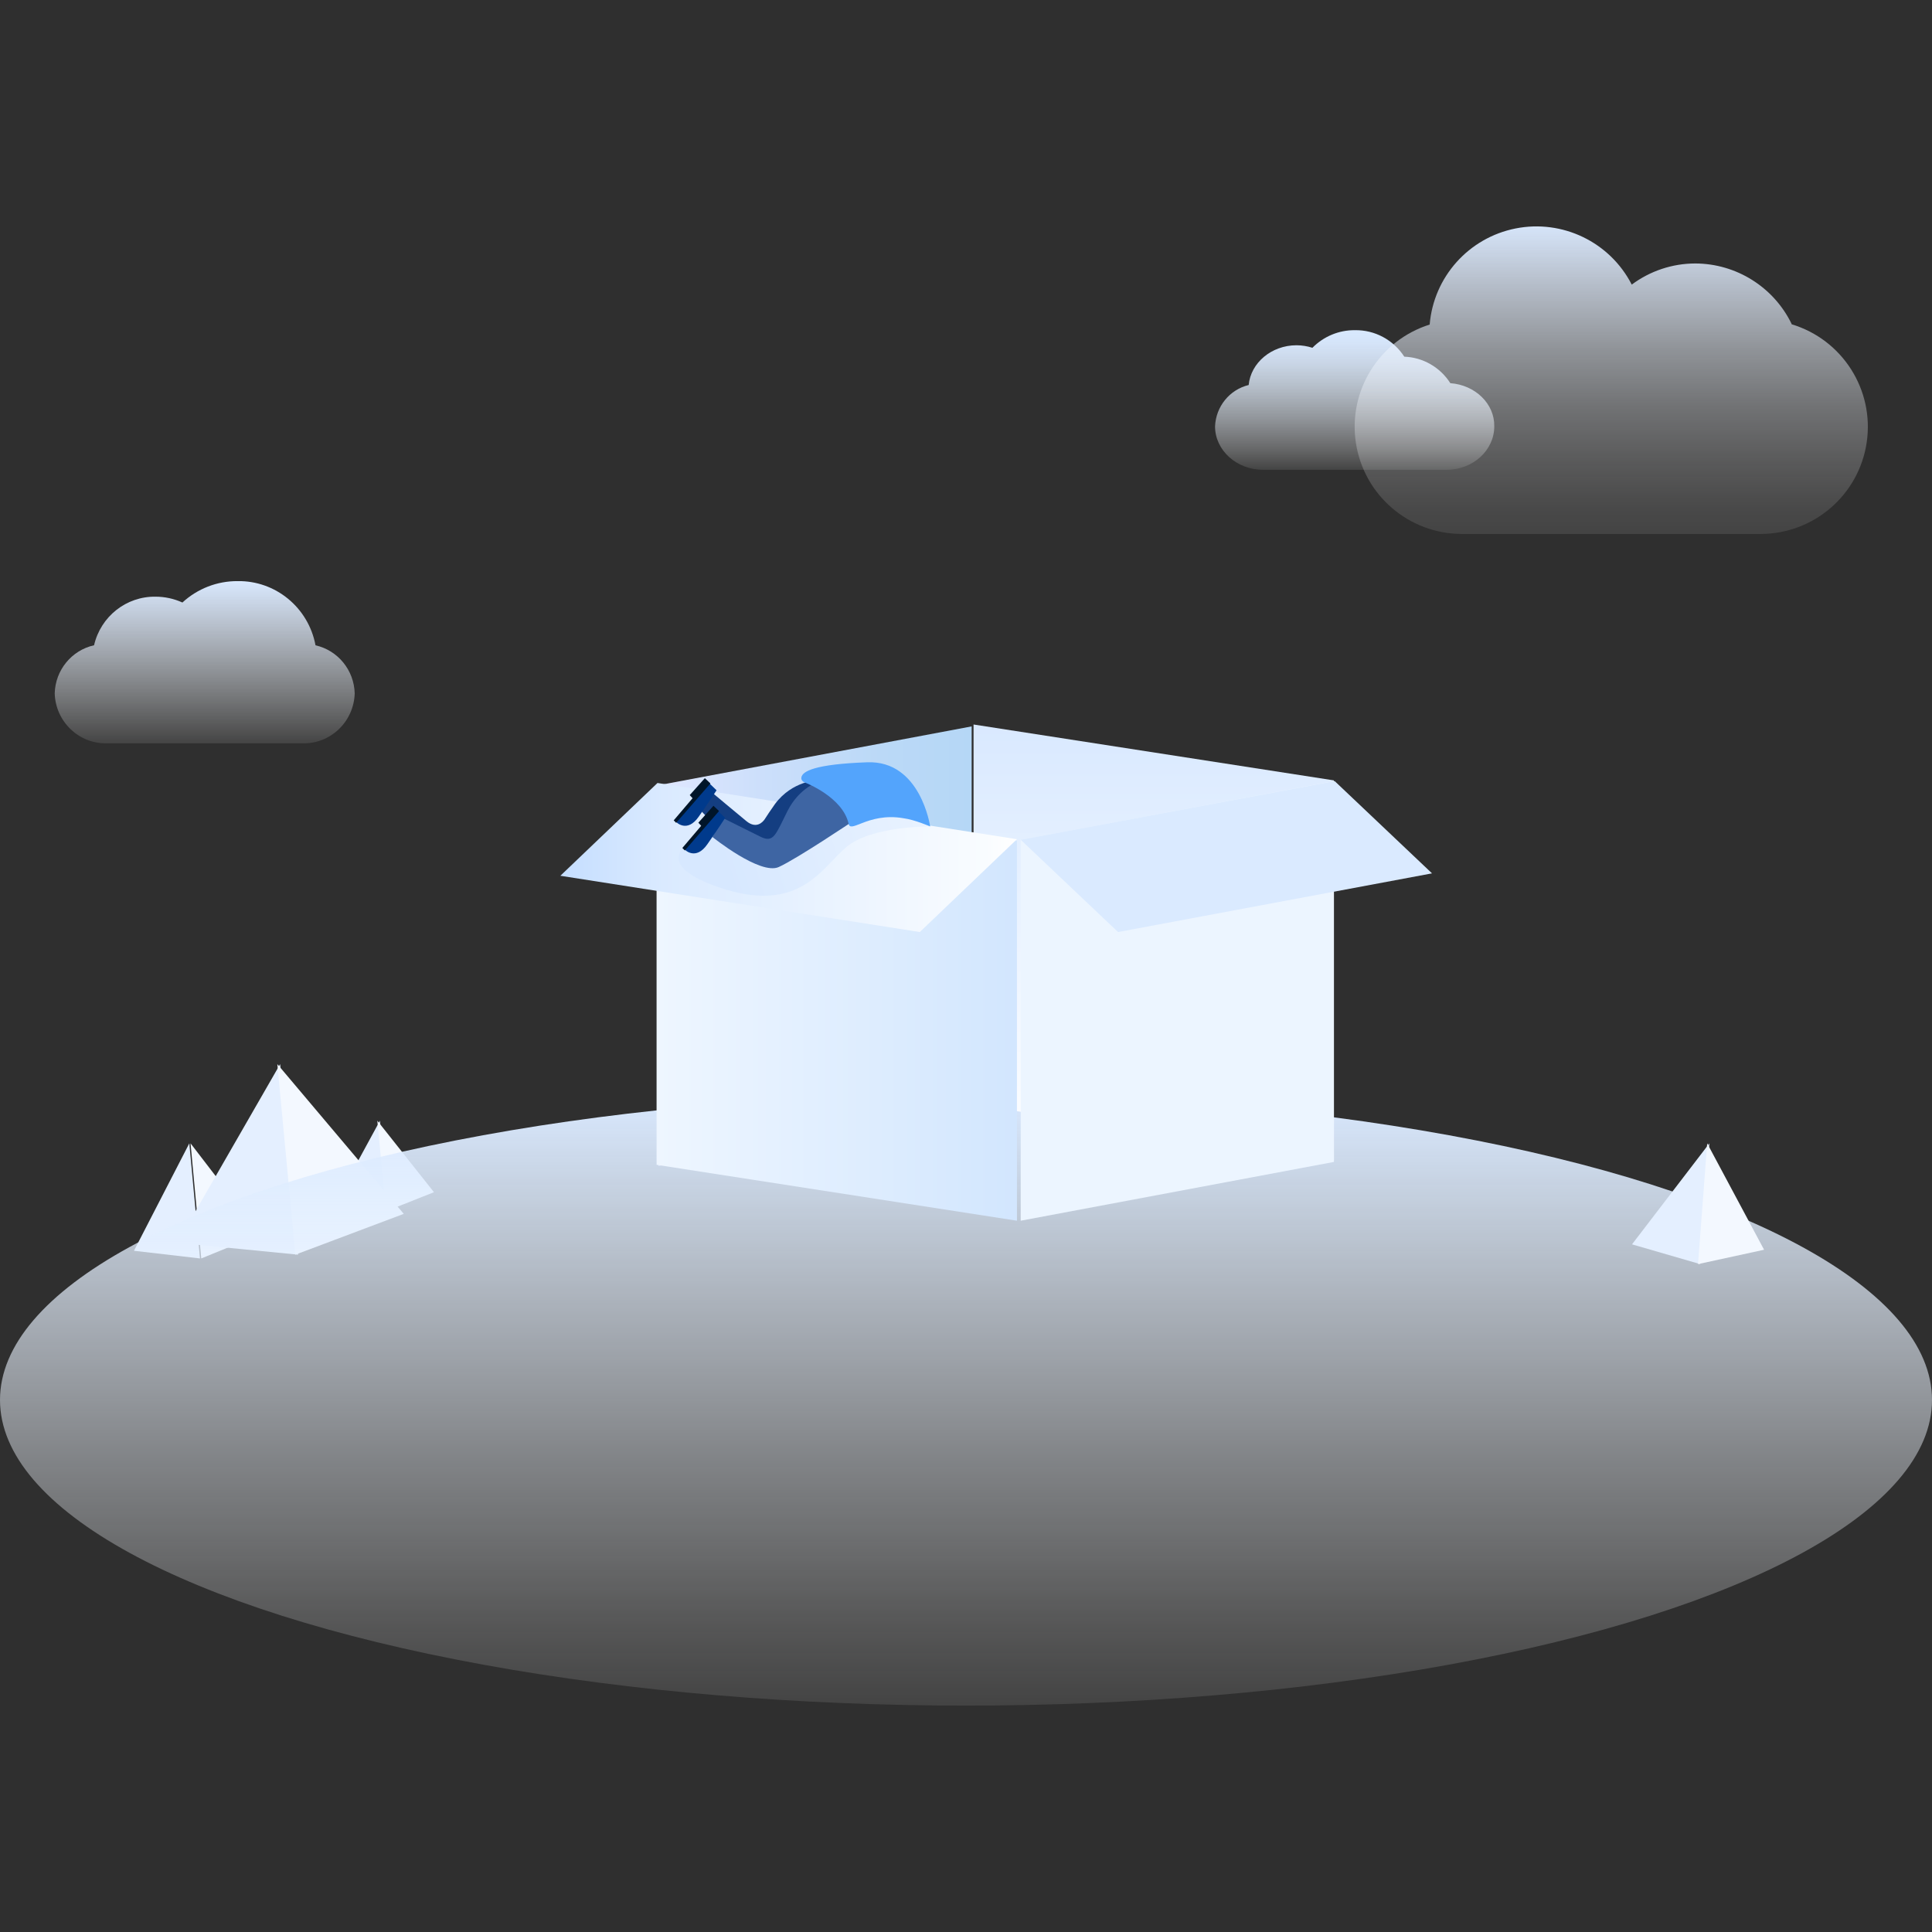 <svg xmlns:xlink="http://www.w3.org/1999/xlink" xmlns="http://www.w3.org/2000/svg" version="1.1" viewBox="0 0 1024 1024" height="1024px" width="1024px">
    <title>暂无相关信息</title>
    <defs>
        <linearGradient id="linearGradient-1" y2="-0.058%" x2="50%" y1="100.122%" x1="50%">
            <stop offset="0%" stop-opacity="0.1" stop-color="#FFFFFF"></stop>
            <stop offset="100%" stop-color="#D9E9FF"></stop>
        </linearGradient>
        <linearGradient id="linearGradient-2" y2="0.006%" x2="50.084%" y1="100%" x1="50.084%">
            <stop offset="0%" stop-opacity="0.1" stop-color="#FFFFFF"></stop>
            <stop offset="14%" stop-opacity="0.27" stop-color="#F8FBFF"></stop>
            <stop offset="37%" stop-opacity="0.52" stop-color="#EDF5FF"></stop>
            <stop offset="58%" stop-opacity="0.73" stop-color="#E4F0FF"></stop>
            <stop offset="76%" stop-opacity="0.88" stop-color="#DEECFF"></stop>
            <stop offset="91%" stop-opacity="0.97" stop-color="#DAEAFF"></stop>
            <stop offset="100%" stop-color="#D9E9FF"></stop>
        </linearGradient>
        <linearGradient id="linearGradient-3" y2="-0.081%" x2="50.005%" y1="99.931%" x1="50.005%">
            <stop offset="0%" stop-opacity="0.1" stop-color="#FFFFFF"></stop>
            <stop offset="9%" stop-opacity="0.13" stop-color="#FEFEFF"></stop>
            <stop offset="23%" stop-opacity="0.21" stop-color="#FBFCFF"></stop>
            <stop offset="40%" stop-opacity="0.33" stop-color="#F5F9FF"></stop>
            <stop offset="59%" stop-opacity="0.51" stop-color="#EEF5FF"></stop>
            <stop offset="79%" stop-opacity="0.74" stop-color="#E4EFFF"></stop>
            <stop offset="100%" stop-color="#D9E9FF"></stop>
        </linearGradient>
        <linearGradient id="linearGradient-4" y2="0%" x2="50%" y1="100%" x1="50%">
            <stop offset="0%" stop-opacity="0.1" stop-color="#FFFFFF"></stop>
            <stop offset="13%" stop-opacity="0.19" stop-color="#FBFDFF"></stop>
            <stop offset="41%" stop-opacity="0.43" stop-color="#F1F7FF"></stop>
            <stop offset="81%" stop-opacity="0.82" stop-color="#E1EEFF"></stop>
            <stop offset="100%" stop-color="#D9E9FF"></stop>
        </linearGradient>
        <linearGradient id="linearGradient-5" y2="0%" x2="50%" y1="100%" x1="50%">
            <stop offset="0%" stop-color="#FFFFFF"></stop>
            <stop offset="100%" stop-color="#D9E9FF"></stop>
        </linearGradient>
        <linearGradient id="linearGradient-6" y2="50.006%" x2="100%" y1="50.006%" x1="0%">
            <stop offset="0%" stop-color="#E0E7FF"></stop>
            <stop offset="33%" stop-color="#CCDFFB"></stop>
            <stop offset="71%" stop-color="#BBD9F7"></stop>
            <stop offset="100%" stop-color="#B5D7F6"></stop>
        </linearGradient>
        <linearGradient id="linearGradient-7" y2="50%" x2="100%" y1="50%" x1="0%">
            <stop offset="0%" stop-color="#EEF6FF"></stop>
            <stop offset="100%" stop-color="#D2E6FE"></stop>
        </linearGradient>
        <linearGradient id="linearGradient-8" y2="-1361.692%" x2="-1298.126%" y1="-1361.692%" x1="-1198.126%">
            <stop offset="0%" stop-color="#ECF5FF"></stop>
            <stop offset="24.839%" stop-color="#F9FCFF"></stop>
            <stop offset="45%" stop-color="#DAEAFF"></stop>
            <stop offset="74.703%" stop-color="#C7DFFF"></stop>
            <stop offset="100%" stop-color="#C0DBFF"></stop>
        </linearGradient>
        <linearGradient id="linearGradient-9" y2="50%" x2="-14.89%" y1="50%" x1="100%">
            <stop offset="0%" stop-color="#FFFFFF"></stop>
            <stop offset="6%" stop-color="#F9FCFF"></stop>
            <stop offset="67.48%" stop-color="#DAEAFF"></stop>
            <stop offset="84.97%" stop-color="#C7DFFF"></stop>
            <stop offset="100%" stop-color="#C0DBFF"></stop>
        </linearGradient>
        <linearGradient id="linearGradient-10" y2="45.885%" x2="106.884%" y1="56.986%" x1="28.697%">
            <stop offset="0%" stop-color="#D7E8FF"></stop>
            <stop offset="100%" stop-color="#EAF3FF"></stop>
        </linearGradient>
        <linearGradient id="linearGradient-11" y2="-4054.706%" x2="-1316.744%" y1="-4054.706%" x1="-1416.744%">
            <stop offset="0%" stop-color="#CBE2FC"></stop>
            <stop offset="4%" stop-color="#FCFDFF"></stop>
            <stop offset="35%" stop-color="#E9F3FF"></stop>
            <stop offset="66%" stop-color="#DEECFF"></stop>
            <stop offset="100%" stop-color="#DAEAFF"></stop>
        </linearGradient>
    </defs>
    <g fill-rule="evenodd" fill="none" stroke-width="1" stroke="none" id="暂无相关信息">
        <rect height="1024" width="1024" y="0" x="0" fill="#2f2f2f"></rect>
        <g fill-rule="nonzero" id="编组">
            <rect height="1024" width="1024" y="0" x="0" opacity="0" fill="#F4F7F9" id="矩形"></rect>
            <polygon points="201.37 594 206 642 177 638.808" fill="#E4EFFF" id="路径"></polygon>
            <polygon points="200 594 230 631.886 204.547 642" fill="#F3F8FF" id="路径"></polygon>
            <polygon points="100.339 606 106 667 71 662.931" fill="#E4EFFF" id="路径"></polygon>
            <polygon points="101 606 138 654.205 106.669 667" fill="#F3F8FF" id="路径"></polygon>
            <polygon points="148.481 564 158 665 94 658.709" fill="#E4EFFF" id="路径"></polygon>
            <polygon points="147 564 214 643.373 156.527 665" fill="#F3F8FF" id="路径"></polygon>
            <path fill="url(#linearGradient-1)" id="路径" d="M167.227,342.027 C163.493,322.015 146.01,307.641 125.849,308.007 C115.062,307.956 104.65,312.004 96.682,319.347 C92.216,317.314 87.375,316.261 82.477,316.257 C66.958,316.01 53.372,326.731 49.858,341.998 C37.931,344.661 29.33,355.182 29,367.513 C29.459,382.519 41.817,394.342 56.679,393.992 L160.321,393.992 C175.189,394.357 187.557,382.526 188,367.513 C187.676,355.214 179.116,344.712 167.227,342.027 L167.227,342.027 Z"></path>
            <path fill="url(#linearGradient-2)" id="路径" d="M768.714,203.096 C763.327,194.655 754.215,189.412 744.306,189.05 C738.536,180.12 728.651,174.817 718.125,175.005 C709.685,174.92 701.567,178.284 695.603,184.34 C692.872,183.456 690.024,183.004 687.157,182.998 C673.898,182.998 662.946,192.305 661.82,204.066 C651.713,206.509 644.435,215.463 644,225.991 C644,238.666 655.458,249 669.337,249 L766.659,249 C780.736,249 791.996,238.666 791.996,225.991 C792.222,213.944 781.805,204.038 768.714,203.096 Z"></path>
            <path fill="url(#linearGradient-3)" id="路径" d="M949.624,171.743 C940.123,152.167 920.287,139.71 898.51,139.643 C886.38,139.669 874.582,143.598 864.863,150.847 C853.299,128.313 828.182,116.167 803.316,121.083 C778.449,126 759.858,146.787 757.756,172.023 C731.007,180.455 714.408,207.114 718.663,234.811 C722.918,262.508 746.754,282.969 774.804,283 L933.053,283 C961.265,283.053 985.246,262.425 989.381,234.546 C993.517,206.667 976.555,179.977 949.54,171.855 L949.624,171.743 Z"></path>
            <ellipse ry="162" rx="512" cy="742" cx="512" fill="url(#linearGradient-4)" id="椭圆形"></ellipse>
            <polygon points="906 606 901.126 670 865 659.523" fill="#E4EFFF" id="路径"></polygon>
            <polygon points="904.847 606 935 662.39 900 670" fill="#F3F8FF" id="路径"></polygon>
            <polygon points="707 615 516 585.382 516 384 707 413.618" fill="url(#linearGradient-5)" id="路径"></polygon>
            <polygon points="349 618 515 586.845 515 385 349 416.183" fill="url(#linearGradient-6)" id="路径"></polygon>
            <polygon points="539 647 348 617.378 348 416 539 445.594" fill="url(#linearGradient-7)" id="路径"></polygon>
            <polygon points="541 647 707 615.845 707 414 541 445.155" fill="url(#linearGradient-8)" id="路径"></polygon>
            <polygon points="487.515 494 297 464.176 348.485 415 539 444.795" fill="url(#linearGradient-9)" id="路径"></polygon>
            <g transform="translate(357, 404)" id="_人物">
                <path fill="url(#linearGradient-10)" id="路径" d="M120.665,25.304 L136,34.037 C136,34.037 104.873,33.698 91.55,44.997 C78.228,56.296 66.571,80.885 23.814,66.225 C-18.943,51.566 13.544,35.828 29.948,38.58 C46.351,41.332 68.722,35.524 79.907,23.921 C91.092,12.318 116.835,22.247 120.665,25.304 Z"></path>
                <path fill="#143E81" id="路径" d="M76.507,9.483 C76.507,9.483 62.949,9.718 53.748,22.164 C51.139,25.829 49.612,28.194 48.377,30.103 C47.142,32.011 43.7,35.372 38.649,31.25 C33.598,27.129 20.955,16.508 20.955,16.508 L14.294,25.456 C14.294,25.456 36.276,49.561 45.241,48.427 C54.206,47.279 64.239,48.192 75.813,33.92 C87.387,19.634 90.371,16.204 90.371,16.204 L76.507,9.483 Z"></path>
                <path fill="#003A8C" id="路径" d="M17.694,9.939 L1.443,31.735 C1.443,31.735 7.189,37.654 13.322,28.872 C19.456,20.09 22.787,14.862 22.787,14.862 L17.694,9.939 Z"></path>
                <polygon points="16.584 8.446 8.576 17.421 10.075 19.067 0.083 30.808 1.388 32.136 19.54 11.239" fill="#001529" id="路径"></polygon>
                <path fill="#3E65A3" id="路径" d="M77.145,10.188 C77.145,10.188 66.779,13.244 60.437,25.76 C54.109,38.29 53.137,42.964 46.129,39.507 C39.135,36.049 26.256,29.632 26.256,29.632 L20.58,39.604 C20.58,39.604 45.921,60.016 55.774,55.535 C65.627,51.054 96.033,30.587 96.033,30.587 C96.033,30.587 98.184,22.953 97.823,22.593 C97.476,22.261 77.145,10.188 77.145,10.188 Z"></path>
                <path fill="#003A8C" id="路径" d="M22.26,24.571 L6.009,46.366 C6.009,46.366 11.754,52.285 17.888,43.503 C24.022,34.722 27.353,29.494 27.353,29.494 L22.26,24.571 Z"></path>
                <polygon points="21.149 23.077 13.142 32.053 14.641 33.698 4.663 45.44 5.967 46.767 24.105 25.871" fill="#001529" id="路径"></polygon>
                <path fill="#53A4FC" id="路径" d="M136,34.037 C136,34.037 130.992,-1 102.68,0.023 C74.368,1.047 68.333,4.891 67.75,8.003 C67.348,10.105 69.79,10.824 69.79,10.824 C69.79,10.824 89.607,18.403 92.771,32.564 C93.285,34.901 95.02,34.196 99.918,32.26 C104.817,30.324 112.242,28.001 121.789,29.674 C127.82,30.442 136,34.037 136,34.037 Z"></path>
            </g>
            <polygon points="592.592 494 759 462.897 707.408 414 541 445.103" fill="url(#linearGradient-11)" id="路径"></polygon>
        </g>
    </g>
</svg>
